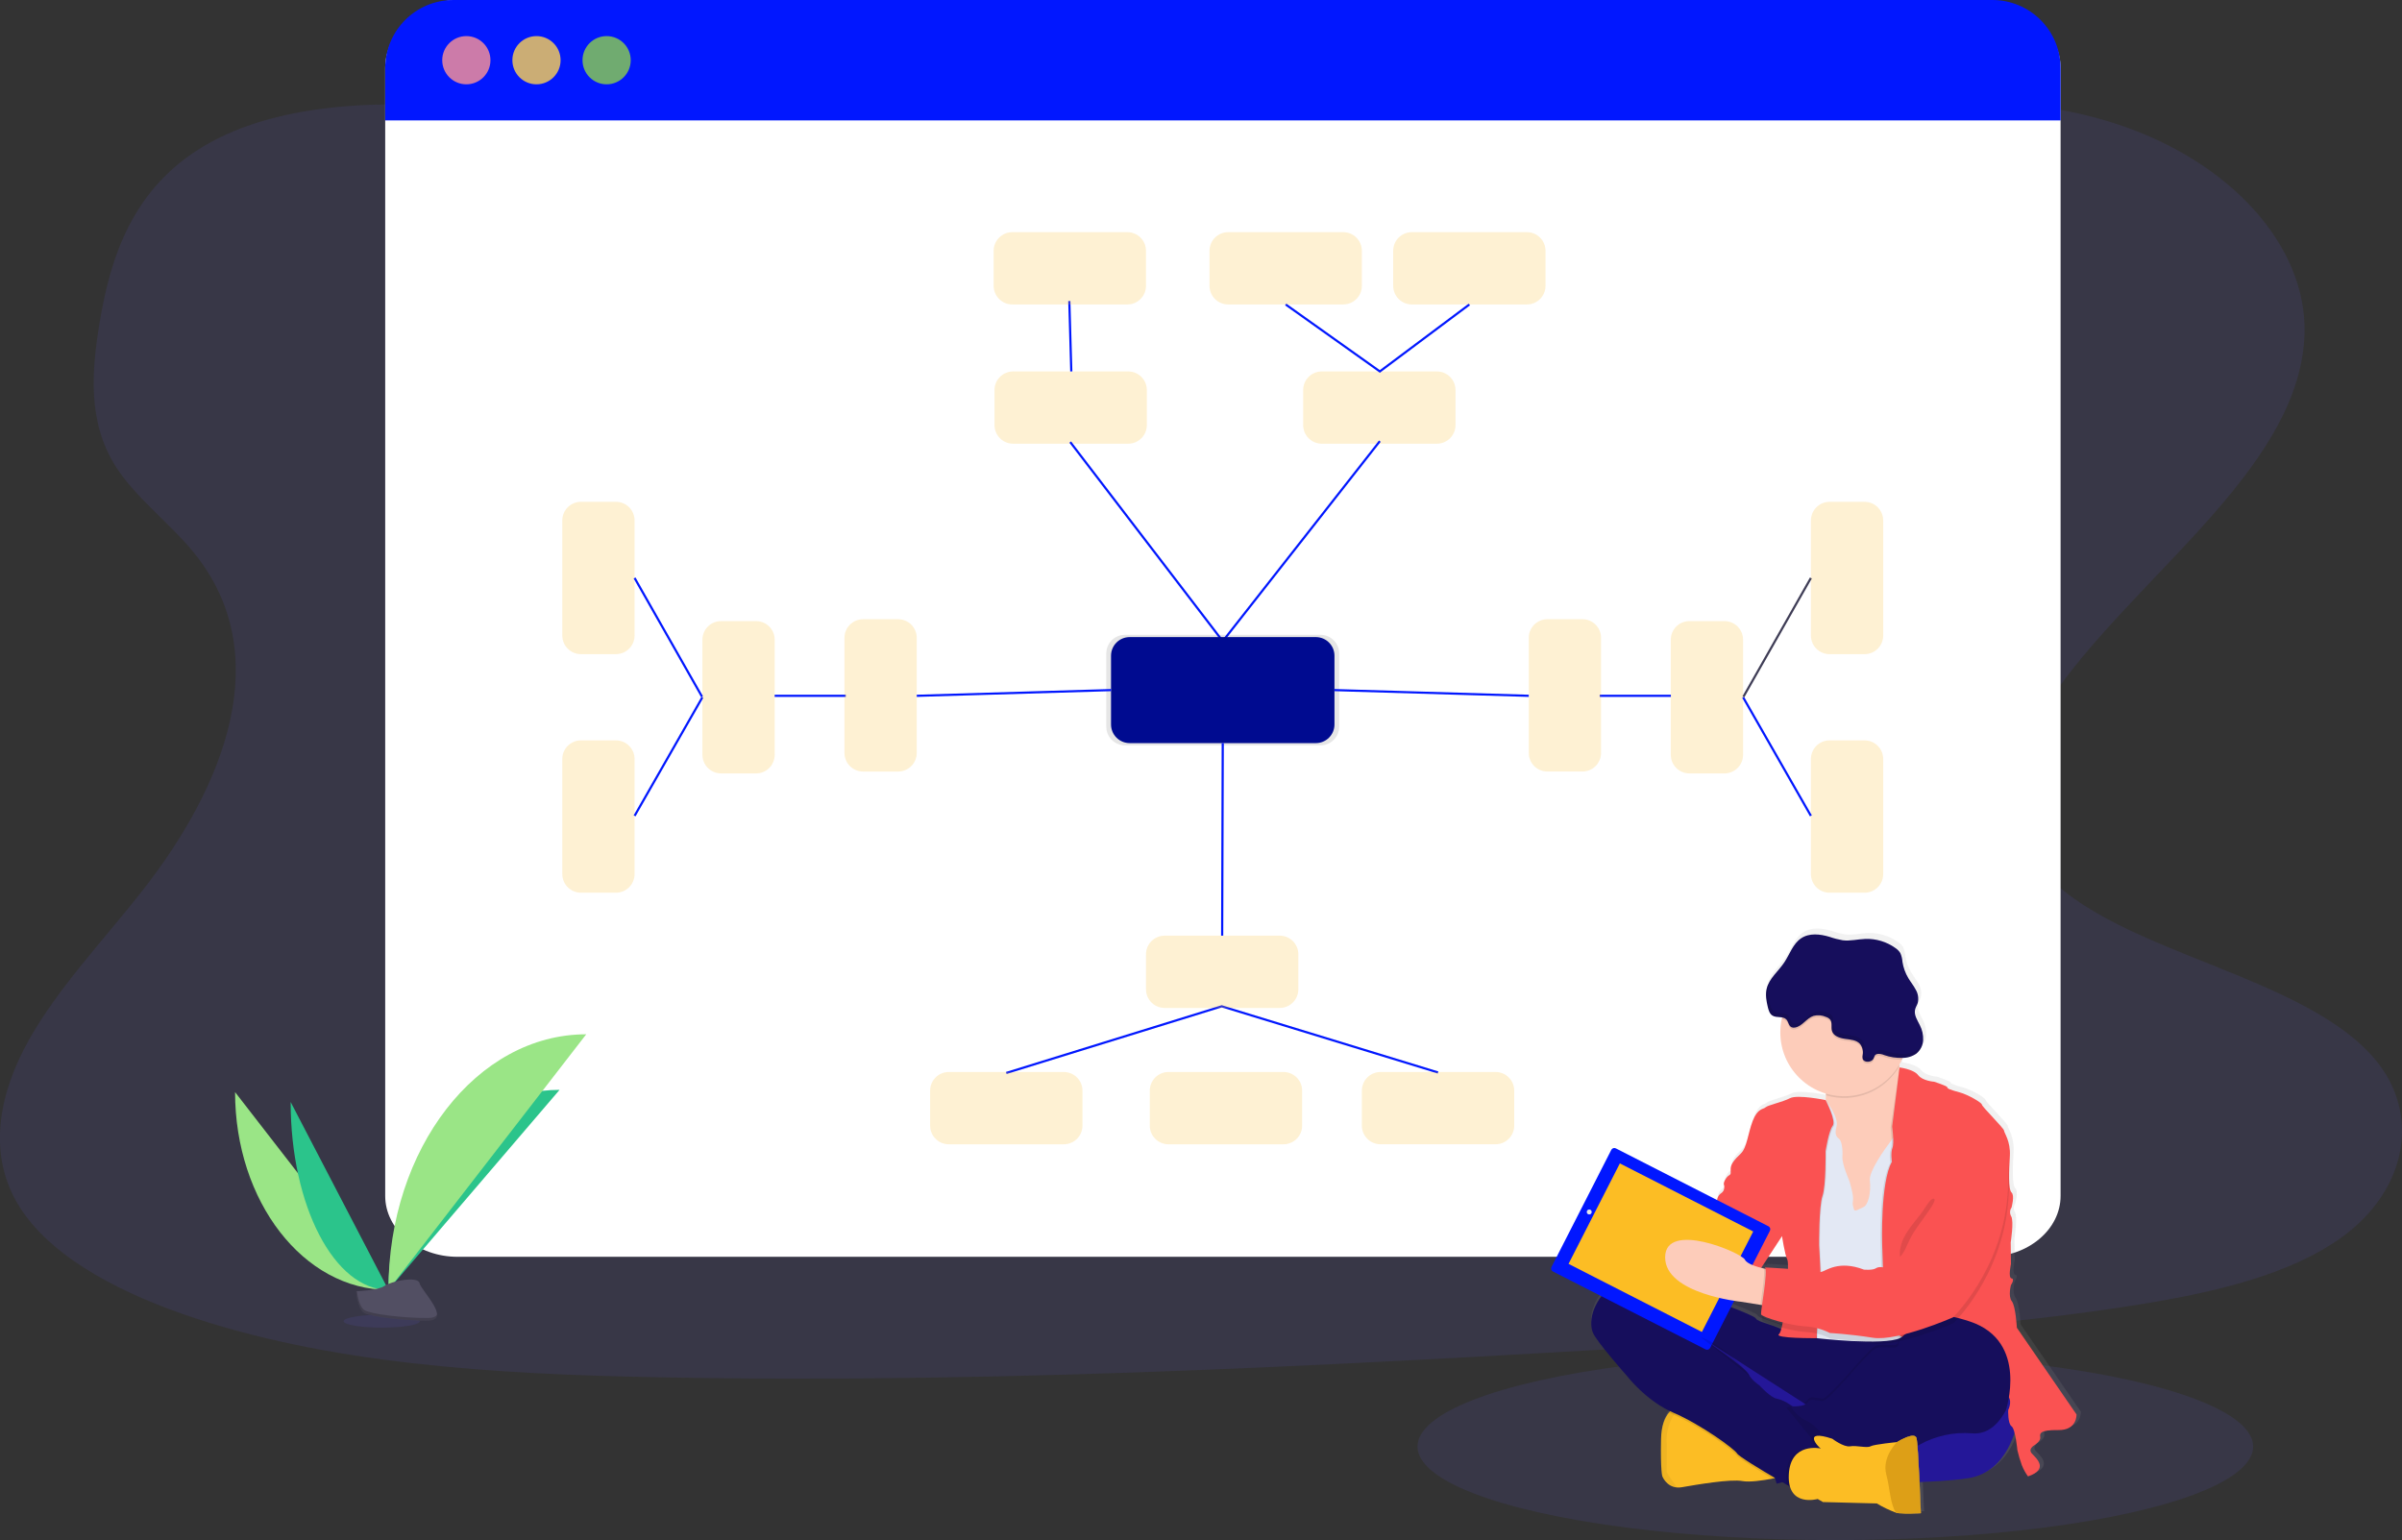 <?xml version="1.0" encoding="utf-8"?>
<!-- Generator: Adobe Illustrator 16.0.0, SVG Export Plug-In . SVG Version: 6.00 Build 0)  -->
<!DOCTYPE svg PUBLIC "-//W3C//DTD SVG 1.1//EN" "http://www.w3.org/Graphics/SVG/1.1/DTD/svg11.dtd">
<svg version="1.1" id="a6dc9487-50e2-4fb9-af91-bf1b7118d463"
	 xmlns="http://www.w3.org/2000/svg" xmlns:xlink="http://www.w3.org/1999/xlink" x="0px" y="0px" width="1103.79px"
	 height="707.8px" viewBox="0 0 1103.79 707.8" enable-background="new 0 0 1103.79 707.8" xml:space="preserve">
<rect x="0" y="0" width="1103.79" height="707.8" fill="#333333" stroke="none"/>
<title>mind map</title>
<ellipse opacity="0.1" fill="#6C63FF" enable-background="new    " cx="843.389" cy="664.8" rx="192" ry="43"/>
<g opacity="0.1">
	<path fill="#6C63FF" d="M625.02,26.79c0,156.1,97.93,282.41,219,282.41"/>
</g>
<path opacity="0.1" fill="#6C63FF" enable-background="new    " d="M627.42,130.03c-70.75,0.54-138.73-15.45-203.73-33.271
	c-65-17.82-129.47-37.86-198.791-46.04c-44.62-5.27-95.4-4.44-130.47,16c-33.75,19.66-43.74,51.89-48.67,81.63
	c-3.71,22.38-5.52,45.86,7.54,66.22c9.02,14.13,24.6,25.729,35.6,39.189c38.26,46.83,14.53,107.1-23.41,155.509
	c-17.79,22.711-38.6,44.5-52.1,68.48s-19.18,51.1-5.79,74.6c13.28,23.281,43.54,40,76.09,51.451
	c66.13,23.1,143.21,27.699,218.26,29.16c166.14,3.25,332.71-6.631,498.83-16.5c61.471-3.66,123.221-7.34,183.48-17.15
	c33.459-5.449,67.92-13.439,91.74-30.609c30.25-21.801,36.68-57.111,15-82.33c-36.371-42.291-133-49.68-159-95.531
	c-14.311-25.239-1.57-54.369,17-78.919c39.939-52.64,108.35-100,110-158.62c1.1-40.25-34-79.28-86.68-96.43
	c-55.25-18-130.791-12.79-169.852,21.61C762.241,113.9,689.901,129.56,627.42,130.03z"/>
<path fill="#FFFFFF" d="M946.901,31.19v518.409c0,15.42-14.881,28-33.24,28H210.24c-18.36,0-33.23-12.539-33.23-28V31.19
	C177.01,15.74,191.88,0,210.24,0l703.331,1.71C931.901,1.71,946.901,15.74,946.901,31.19z"/>
<path fill="#0117FF" d="M946.901,31.35v24H177.01v-24c0-17.31,14.03-31.345,31.34-31.35H915.5c17.318-0.022,31.377,14,31.4,31.32
	C946.901,31.33,946.901,31.34,946.901,31.35z"/>
<circle opacity="0.8" fill="#FF9494" enable-background="new    " cx="214.3" cy="27.67" r="11.08"/>
<circle opacity="0.8" fill="#FED253" enable-background="new    " cx="246.53" cy="27.67" r="11.08"/>
<circle opacity="0.8" fill="#8CCF4D" enable-background="new    " cx="278.76" cy="27.67" r="11.08"/>
<path opacity="0.2" fill="#FCBD24" enable-background="new    " d="M465.57,170.7h52.87c4.732,0,8.569,3.837,8.569,8.57v16.08
	c0,4.733-3.837,8.57-8.569,8.57h-52.87c-4.733,0-8.57-3.837-8.57-8.57v-16.08C457,174.537,460.837,170.7,465.57,170.7z"/>
<path opacity="0.2" fill="#FCBD24" enable-background="new    " d="M607.411,170.7h52.869c4.732,0,8.57,3.837,8.57,8.57v16.08
	c0,4.733-3.838,8.57-8.57,8.57h-52.869c-4.734,0-8.57-3.837-8.57-8.57v-16.08C598.84,174.537,602.676,170.7,607.411,170.7z"/>
<polyline fill="none" stroke="#0117FF" stroke-miterlimit="10" points="491.81,203.17 561.889,294.68 634.081,202.74 "/>
<path opacity="0.1" enable-background="new    " d="M516.94,291.75h89.89c4.732,0,8.57,3.837,8.57,8.57v33.65
	c0,4.733-3.838,8.57-8.57,8.57h-89.89c-4.733,0-8.57-3.837-8.57-8.57v-33.65C508.37,295.587,512.207,291.75,516.94,291.75z"/>
<path fill="#000B90" d="M519.12,292.79h85.541c4.732,0,8.57,3.837,8.57,8.57v31.59c0,4.733-3.838,8.57-8.57,8.57H519.12
	c-4.733,0-8.57-3.837-8.57-8.57v-31.59C510.55,296.627,514.387,292.79,519.12,292.79z"/>
<line fill="none" stroke="#0117FF" stroke-miterlimit="10" x1="492.29" y1="170.7" x2="491.38" y2="138.35"/>
<polyline fill="none" stroke="#0117FF" stroke-miterlimit="10" points="675.219,139.93 634.081,170.7 590.809,139.93 "/>
<path opacity="0.2" fill="#FCBD24" enable-background="new    " d="M465.18,106.7h52.87c4.733,0,8.57,3.837,8.57,8.57v16.08
	c0,4.733-3.837,8.57-8.57,8.57h-52.87c-4.732,0-8.569-3.837-8.569-8.57v-16.08C456.61,110.537,460.447,106.7,465.18,106.7z"/>
<path opacity="0.2" fill="#FCBD24" enable-background="new    " d="M648.78,106.7h52.871c4.732,0,8.568,3.837,8.568,8.57v16.08
	c0,4.733-3.836,8.57-8.568,8.57H648.78c-4.732,0-8.57-3.837-8.57-8.57v-16.08C640.209,110.537,644.047,106.7,648.78,106.7z"/>
<path opacity="0.2" fill="#FCBD24" enable-background="new    " d="M564.379,106.7h52.871c4.732,0,8.57,3.837,8.57,8.57v16.08
	c0,4.733-3.838,8.57-8.57,8.57h-52.871c-4.732,0-8.57-3.837-8.57-8.57v-16.08C555.809,110.537,559.647,106.7,564.379,106.7z"/>
<line fill="none" stroke="#0117FF" stroke-miterlimit="10" x1="561.889" y1="341.51" x2="561.62" y2="430.009"/>
<path fill="none" stroke="#3F3D56" stroke-miterlimit="10" d="M561.43,462.49L561.43,462.49z"/>
<polyline fill="none" stroke="#0117FF" stroke-miterlimit="10" points="462.42,493.111 561.42,462.48 660.821,492.89 "/>
<path opacity="0.2" fill="#FCBD24" enable-background="new    " d="M535.19,430.009h52.869c4.734,0,8.57,3.838,8.57,8.57v16.08
	c0,4.734-3.836,8.57-8.57,8.57H535.19c-4.733,0-8.57-3.836-8.57-8.57v-16.08C526.62,433.847,530.457,430.009,535.19,430.009z"/>
<path opacity="0.2" fill="#FCBD24" enable-background="new    " d="M865.389,239.2v52.87c0,4.733-3.836,8.57-8.568,8.57h-16.08
	c-4.734,0-8.57-3.837-8.57-8.57V239.2c0-4.733,3.836-8.57,8.57-8.57h16.08C861.553,230.63,865.389,234.467,865.389,239.2z"/>
<path opacity="0.2" fill="#FCBD24" enable-background="new    " d="M832.17,401.701V348.83c0-4.733,3.836-8.57,8.57-8.57h16.08
	c4.732,0,8.568,3.837,8.568,8.57v52.871c0,4.732-3.836,8.568-8.568,8.568h-16.08C836.006,410.269,832.17,406.433,832.17,401.701z"/>
<path opacity="0.2" fill="#FCBD24" enable-background="new    " d="M634.389,492.66h52.871c4.732,0,8.57,3.838,8.57,8.57v16.08
	c0,4.732-3.838,8.57-8.57,8.57h-52.871c-4.732,0-8.568-3.838-8.568-8.57v-16.08C625.821,496.498,629.657,492.66,634.389,492.66z"/>
<path opacity="0.2" fill="#FCBD24" enable-background="new    " d="M488.86,525.89h-52.87c-4.733,0-8.57-3.838-8.57-8.57v-16.08
	c0-4.732,3.837-8.57,8.57-8.57h52.87c4.732,0,8.569,3.838,8.569,8.57v16.08C497.43,522.052,493.593,525.89,488.86,525.89z"/>
<path opacity="0.2" fill="#FCBD24" enable-background="new    " d="M589.799,525.89h-52.87c-4.732,0-8.569-3.838-8.569-8.57v-16.08
	c0-4.732,3.837-8.57,8.569-8.57h52.87c4.734,0,8.57,3.838,8.57,8.57v16.08C598.37,522.052,594.534,525.89,589.799,525.89z"/>
<line fill="none" stroke="#0117FF" stroke-miterlimit="10" x1="801" y1="320.45" x2="832.161" y2="374.94"/>
<line fill="none" stroke="#0117FF" stroke-miterlimit="10" x1="735.11" y1="319.78" x2="767.821" y2="319.78"/>
<line fill="none" stroke="#0117FF" stroke-miterlimit="10" x1="613.231" y1="317.15" x2="702.51" y2="319.78"/>
<line fill="none" stroke="#3F3D56" stroke-miterlimit="10" x1="832.161" y1="265.63" x2="801.151" y2="320.21"/>
<path opacity="0.2" fill="#FCBD24" enable-background="new    " d="M735.731,293.14v52.87c0,4.733-3.838,8.57-8.57,8.57h-16.08
	c-4.734,0-8.57-3.836-8.57-8.57v-52.87c0-4.733,3.836-8.57,8.57-8.57h16.08C731.893,284.57,735.731,288.407,735.731,293.14z"/>
<path opacity="0.2" fill="#FCBD24" enable-background="new    " d="M801,294.01v52.87c0,4.733-3.838,8.571-8.57,8.571h-16.08
	c-4.732,0-8.57-3.837-8.57-8.571v-52.87c0-4.733,3.838-8.57,8.57-8.57h16.08C797.163,285.44,801,289.277,801,294.01z"/>
<path opacity="0.2" fill="#FCBD24" enable-background="new    " d="M291.61,239.19v52.87c0,4.733-3.837,8.57-8.57,8.57h-16.08
	c-4.733,0-8.57-3.837-8.57-8.57v-52.87c0-4.733,3.837-8.57,8.57-8.57h16.08C287.773,230.62,291.61,234.457,291.61,239.19z"/>
<path opacity="0.2" fill="#FCBD24" enable-background="new    " d="M258.39,401.701V348.83c0-4.733,3.837-8.57,8.57-8.57h16.08
	c4.733,0,8.57,3.837,8.57,8.57v52.871c0,4.732-3.837,8.568-8.57,8.568h-16.08C262.227,410.269,258.39,406.433,258.39,401.701z"/>
<line fill="none" stroke="#0117FF" stroke-miterlimit="10" x1="322.78" y1="320.45" x2="291.61" y2="374.94"/>
<line fill="none" stroke="#0117FF" stroke-miterlimit="10" x1="388.66" y1="319.78" x2="355.96" y2="319.78"/>
<line fill="none" stroke="#0117FF" stroke-miterlimit="10" x1="510.55" y1="317.15" x2="421.27" y2="319.78"/>
<line fill="none" stroke="#0117FF" stroke-miterlimit="10" x1="291.61" y1="265.63" x2="322.62" y2="320.21"/>
<path opacity="0.2" fill="#FCBD24" enable-background="new    " d="M421.27,293.15v52.87c0,4.733-3.836,8.569-8.569,8.569h-16.08
	c-4.733,0-8.57-3.836-8.57-8.569v-52.87c0-4.733,3.837-8.57,8.57-8.57h16.08C417.434,284.58,421.27,288.417,421.27,293.15z"/>
<path opacity="0.2" fill="#FCBD24" enable-background="new    " d="M356,294.01v52.87c0,4.733-3.837,8.571-8.57,8.571h-16.08
	c-4.732,0-8.569-3.837-8.569-8.571v-52.87c0-4.733,3.837-8.57,8.569-8.57h16.08C352.163,285.44,356,289.277,356,294.01z"/>
<path fill="#9AE586" d="M108.02,501.9c0,50.24,31.52,90.9,70.47,90.9"/>
<path fill="#2BC48B" d="M178.49,592.791c0-50.811,35.18-91.92,78.65-91.92"/>
<path fill="#2BC48B" d="M133.56,506.451c0,47.719,20.1,86.34,44.93,86.34"/>
<path fill="#9AE586" d="M178.49,592.791c0-64.92,40.66-117.451,90.9-117.451"/>
<ellipse opacity="0.1" fill="#6C63FF" enable-background="new    " cx="175.43" cy="607.19" rx="17.52" ry="2.96"/>
<path fill="#524F63" d="M163.67,593.429c0,0,10-0.309,13-2.449s15.37-4.711,16.12-1.27c0.75,3.439,15,17.109,3.73,17.199
	s-26.22-1.76-29.22-3.59S163.67,593.429,163.67,593.429z"/>
<path opacity="0.2" enable-background="new    " d="M196.73,605.71c-11.28,0.09-26.21-1.75-29.22-3.59
	c-2.29-1.391-3.2-6.391-3.51-8.701h-0.33c0,0,0.63,8.061,3.64,9.891c3.01,1.83,17.94,3.68,29.22,3.59c3.26,0,4.38-1.189,4.32-2.9
	C200.4,605.05,199.16,605.691,196.73,605.71z"/>
<linearGradient id="SVGID_1_" gradientUnits="userSpaceOnUse" x1="891.79" y1="-81.97" x2="891.79" y2="185.965" gradientTransform="matrix(1 0 0 -1 -48.1 612.7)">
	<stop  offset="0" style="stop-color:#808080;stop-opacity:0.25"/>
	<stop  offset="0.54" style="stop-color:#808080;stop-opacity:0.12"/>
	<stop  offset="1" style="stop-color:#808080;stop-opacity:0.1"/>
</linearGradient>
<path fill="url(#SVGID_1_)" d="M956.219,648.791l-27.67-40.121c0,0-0.52-9.93-2.33-12.26c-1.809-2.33-0.389-7.48-0.389-7.48
	s1.939-2.84,0.26-3.09s-0.26-6.58-0.26-6.58l-0.131-10.068c0,0,1.551-9.672,0.26-12c-0.77-1.285-0.719-2.898,0.131-4.131
	c0,0,1.549-5.551,0-7c-1.551-1.449-1.17-10.061-0.781-16.891c0.391-6.83-2.709-10.709-2.709-11.74c0-1.029-10.221-11.1-10.221-12
	c0-0.898-6.459-4.639-10.34-5.68c-3.879-1.039-5.82-1.799-5.689-2.32c0.131-0.52-6.08-2.58-6.08-2.58s-5.43-0.379-7.5-3.09
	c-2.07-2.709-8.4-3.5-8.57-3.52c0-0.18-0.09-0.359-0.119-0.539l-0.121-0.58c0.49-0.82,0.941-1.66,1.35-2.531l0.361-0.789
	c2.275,0.008,4.498-0.691,6.359-2c1.846-1.547,2.967-3.787,3.1-6.189c0.107-2.383-0.412-4.754-1.51-6.871
	c-1.141-2.33-2.799-4.73-2.23-7.25c0.25-1.09,0.9-2,1.24-3.109c0.5-2.08,0.166-4.273-0.93-6.111c-1-1.869-2.34-3.52-3.43-5.34
	c-1.393-2.311-2.32-4.873-2.73-7.539c-0.084-1.42-0.424-2.811-1-4.109c-0.584-0.918-1.357-1.697-2.27-2.291
	c-4.045-2.891-8.93-4.371-13.9-4.209c-3.52,0.119-7,1.068-10.52,0.639c-2.09-0.367-4.148-0.906-6.15-1.609
	c-4.33-1.279-9.34-1.811-13.109,0.67s-5.281,7.359-7.84,11.18c-2.271,3.381-5.58,6.211-7.301,9.791c0-0.07,0-0.141,0.051-0.211
	c-0.432,0.83-0.768,1.705-1,2.609c-0.66,2.811-0.111,5.75,0.57,8.551c0.359,1.449,0.84,3,2.09,3.82s3,0.629,4.52,0.891
	c-0.061,0.25-0.121,0.488-0.17,0.738c-3.217,15.076,5.715,30.088,20.5,34.451c0,0.26,0,0.529,0,0.779c0,0.77-0.061,1.51-0.141,2.221
	l0,0c0,0-13-2.67-16.49-0.871c-3.49,1.801-10.35,3.23-11.379,4.26c-1.031,1.031-3.621,0.262-5.951,6.32
	c-2.33,6.061-2.58,12.26-5.559,15.09c-2.98,2.83-4.521,4.781-4.65,6.842c-0.131,2.059,0.379,2.578-0.781,3.229
	s-2.84,3.35-2.33,4.381c0,0,0.65,2.58-1.42,3.869c-1.244,0.879-1.934,2.352-1.809,3.871c0,0-0.781,2.84-2.59,3.479
	c-1.811,0.641-3,4.91-3,4.91l-5.861,6.74L766.42,552.56c-1.814-2-4.904-2.158-6.91-0.35l-5.609,5.199
	c-2.203,0.533-4.193,1.717-5.711,3.4c-1.254,1.275-2.27,2.766-3,4.4l-3.119,2.82c-0.988,0.875-1.57,2.119-1.611,3.439
	c-0.828,1.773-0.508,3.873,0.811,5.32l7.439,8.24v0.068c-2.643,0.221-5.154,1.242-7.199,2.932c-11.121,9.799-11.25,18.83-9.57,23
	s15.77,20,15.77,20s8.191,10.648,20,16.309l0,0l-0.08,0.09c-0.24,0.25-0.469,0.521-0.699,0.811l-0.189,0.25l-0.182,0.25
	l-0.209,0.311l-0.16,0.25l-0.23,0.369c-0.041,0.088-0.086,0.17-0.139,0.25c-0.09,0.16-0.182,0.33-0.262,0.5l-0.09,0.17
	c-0.109,0.221-0.209,0.461-0.318,0.701c-0.111,0.24-0.07,0.18-0.102,0.26c-0.029,0.08-0.139,0.34-0.199,0.52l-0.119,0.33
	c-0.061,0.16-0.111,0.33-0.172,0.5c-0.059,0.17-0.068,0.24-0.109,0.371l-0.15,0.559l-0.09,0.35c-0.08,0.301-0.139,0.611-0.209,0.932
	l-0.061,0.369c0,0.211-0.08,0.43-0.109,0.66c-0.031,0.23-0.051,0.311-0.07,0.471c-0.02,0.158,0,0.42-0.08,0.639
	c-0.08,0.221,0,0.33-0.051,0.49c-0.049,0.16,0,0.49,0,0.74s0,0.289,0,0.449c0,0.4,0,0.82-0.049,1.25
	c-0.26,15.092,0.619,17.281,0.619,17.281s1.83,4.811,6.871,5.15c0.738,0.051,1.48,0.01,2.209-0.121
	c6.721-1.16,22.5-3.869,28.061-2.83c3.34,0.621,9.529-0.299,13.93-1.129l1.17-0.23l0.801,2.57l2.559-0.701l2.17,1.25l1.371,0.791
	c2.549,8.65,12.91,5.699,12.91,5.699l2.459,1.42l25,0.641c2.803,1.699,5.764,3.123,8.84,4.25c0.41,0.119,0.828,0.211,1.25,0.27
	c2.313,0.184,4.633,0.227,6.951,0.131c1.92,0,3.4-0.131,3.4-0.131s-0.262-6.77-0.621-14.359c9.529-0.4,18-1,23.109-1.891
	c13.262-2.34,18.811-14.5,20.861-20.98c0.611,2.635,1.045,5.309,1.299,8c0.545,2.375,1.236,4.713,2.07,7
	c0.732,1.832,1.689,3.566,2.85,5.16c9.83-3.35,3.881-8.379,1.811-10.57c-2.07-2.189,1.42-4,1.42-4s2.721-1.809,2.461-3.488
	c-0.26-1.682-0.391-3.48,8.398-3.352C956.6,656.14,956.219,648.791,956.219,648.791z M819.68,566.419
	c0.109,0.74,1.34,8.68,2.449,10.771c0.309,1.393,0.406,2.826,0.291,4.25c-5.211-0.41-10.641-0.641-10.641-0.641
	c0.158,0.189,0.256,0.424,0.281,0.67l-0.82-0.189c-0.381-0.09-0.781-0.182-1.191-0.291l9.602-14.59L819.68,566.419z M800.68,596.669
	l9,1.43l0.76,0.121c-0.258,1.406-0.414,2.83-0.471,4.26c0,0.131,0.201,0.289,0.49,0.48c-0.121,0.703-0.178,1.416-0.17,2.129
	c0.141,0.721,4.361,2.26,9.201,3.541c-0.07,0.26-0.141,0.5-0.201,0.74l0,0c-4.27-2.25-11-3.301-11.779-5
	c-0.779-1.701-23.609-9.631-23.609-9.631s-0.842-0.449-2.281-1.141l6,1.141l1.66-0.17c3.744,0.943,7.545,1.645,11.381,2.1H800.68z"
	/>
<path fill="#241798" d="M926.79,654.4c0,0-3.59,21.65-21.789,24.859c-18.201,3.211-78.939,2.561-78.939,2.561s-34.73-5-47.291-34.34
	s-20.631-41-9.869-41.529c10.76-0.531,68.818,19.609,72.148,19.869S929.991,581.22,926.79,654.4z"/>
<path fill="#FCBD24" d="M763.901,678.49c0,0,1.809,4.77,6.799,5.121c0.732,0.051,1.469,0.01,2.189-0.121
	c6.67-1.16,22.301-3.85,27.811-2.82c3.32,0.611,9.451-0.299,13.82-1.119c2.9-0.551,5-1.061,5-1.061s-5.119-17-5.77-17.561
	c-0.65-0.559-23.061-14-23.061-14l-17.789-1.238l0,0c-2.381,0.365-4.529,1.633-6,3.539c-1.871,2.27-3.48,6-3.592,12.1
	C763,676.31,763.901,678.49,763.901,678.49z"/>
<path opacity="0.05" enable-background="new    " d="M763.901,678.49c0,0,1.809,4.77,6.799,5.121c-1.738-2.24-3.348-4.576-4.82-7
	l0.09-12.432c-0.727-6.912,1.871-13.76,7-18.449h-0.068c0,0-9.352,0.641-9.611,15.641S763.901,678.49,763.901,678.49z"/>
<path opacity="0.1" enable-background="new    " d="M840.901,651.32l16.529-12.939l26-25.631c0,0-2.811-0.139-7.051-0.32
	c-1,0.67-4,2.781-4.119,5.352c-0.121,3.139-7,0.219-10.621,2c-3.619,1.779-21.1,24.279-24.18,24.119s-5.51-1.561-6.789,0.619
	l-0.09,0.141L840.901,651.32z"/>
<path opacity="0.1" enable-background="new    " d="M766.901,649.22c0.59,0.279,1.189,0.561,1.789,0.82
	c12.561,5.379,28.07,16.66,29.221,18.709c0.709,1.25,9.699,6.711,16.639,10.801c2.9-0.551,5-1.061,5-1.061s-5.119-17-5.77-17.561
	c-0.65-0.559-23.061-14-23.061-14l-17.818-1.238l0,0C770.522,646.054,768.374,647.318,766.901,649.22z"/>
<path fill="#160E5C" d="M731.991,612.49c1.67,4.1,15.639,19.859,15.639,19.859s8.84,11.541,21.4,16.92
	c12.561,5.381,28.061,16.66,29.221,18.711c0.74,1.32,10.75,7.35,17.799,11.49l1.58,0.92l3.5,2l1.852,1.07
	c0,0,4.289-3.451,8.568-6.92c4.281-3.471,8.41-6.861,8.48-7c0.121-0.381,1.791-4.74,1.4-5c-0.199-0.131-1.08-1.91-2.689-4
	c-1.723-2.287-3.961-4.139-6.531-5.4c-5.9-2.689-8.459-8.82-8.459-8.82s-0.561-0.4-1.41-0.939c-1.748-1.209-3.703-2.08-5.77-2.57
	c-2.82-0.35-8.07-6.119-8.07-6.119s-3.59-2.311-5-5.25c-1.41-2.941-21.221-16.461-23.061-17.73l48.18,30.949l11.531,7.41
	l16.539-12.939l26-25.631c0,0-3.5-0.17-8.58-0.389c-12.65-0.551-35.1-1.41-37.939-0.771c-2.293,0.537-4.658,0.693-7,0.461
	c0,0-6.4,0.289-10.631-1.939c-4.23-2.23-10.9-3.281-11.67-4.932c-0.77-1.648-23.449-9.609-23.449-9.609s-30.881-16.4-41.91-6.66
	S730.331,608.39,731.991,612.49z"/>
<path fill="#FDCCBA" d="M831.571,518.429l4,13.191l5.129,29.74l18.83,1.279l5.461-9l5.439-9c0,0,3.391-12,5.83-23.641
	c2.15-10.279,3.561-20.26,1.221-21.34c-2.08-1-3.451-4.43-4.342-8.15c-0.109-0.459-0.219-0.93-0.309-1.389
	c-0.625-3.156-1.043-6.35-1.25-9.561c0,0-39.471-2.051-34,14.23c0.986,2.777,1.49,5.703,1.49,8.65
	c-0.01,0.734-0.057,1.469-0.141,2.199C838.362,510.742,835.696,515.376,831.571,518.429z"/>
<path fill="#E3E8F4" d="M823.36,516.25l1.42,22.42l3.201,19.1l3.59,8.842l3.199,48.379c0,0,30.9,3.57,38.42-0.061
	c0.539-0.23,1.01-0.6,1.359-1.068c9.07-13.701,6.102-53.4,6.102-53.4l3.459-25.631l-2.311-13.299l-5.568-0.602l-4.291-0.449
	c0,0-1,1.189-2.369,3c-3.801,5-10.791,14.881-10.32,19c0.639,5.641-0.77,11.4-3,12.301c-2.23,0.898-4,2.439-4.35,0.898
	c-0.352-1.539-0.771-1.92-0.391-4.1c0.379-2.18-1.67-8.85-1.67-8.85s-3.461-7.811-3.201-11.15c0.262-3.34-0.379-7.17-1.408-8.07
	c-1.031-0.898-2.432-1.789-1.281-5.889c1.15-4.102-5.049-12.051-5.049-12.051L823.36,516.25z"/>
<path opacity="0.1" enable-background="new    " d="M864.18,572.259l1.289,38.32l7.4,4.1c0.537-0.23,1.006-0.596,1.361-1.059
	c9.068-13.711,6.1-53.41,6.1-53.41l3.459-25.631l-2.309-13.299l-5.57-0.602c2.15-10.279,3.559-20.26,1.219-21.34
	c-2.08-1-3.449-4.43-4.34-8.148l0,0l-4,27.109c0,0,0.33,2.449,0.451,5c0.162,1.596,0.053,3.209-0.32,4.77
	c-0.9,2.311-0.26,6.41-0.26,6.41c-2.311,4.07-3.471,11.609-4,18.891C863.901,563.031,864.18,572.259,864.18,572.259z"/>
<path fill="#FA5252" d="M872.901,490.58c0,0,6.459,0.801,8.51,3.5c2.049,2.701,7.43,3.07,7.43,3.07s6.15,2,6,2.561
	c-0.15,0.559,1.789,1.289,5.629,2.309c3.842,1.021,10.262,4.74,10.262,5.641s10.17,10.891,10.17,11.92
	c0,1.031,3.08,4.871,2.689,11.66c-0.391,6.791-0.77,15.381,0.77,16.791c1.541,1.408,0,6.92,0,6.92
	c-0.846,1.221-0.896,2.826-0.129,4.1c1.279,2.311-0.25,11.92-0.25,11.92l0.119,10c0,0-1.41,6.279,0.26,6.539s-0.26,3.08-0.26,3.08
	s-1.41,5.121,0.391,7.43c1.799,2.311,2.309,12.17,2.309,12.17l27.42,39.861c0,0,0.391,7.299-8.33,7.18
	c-8.719-0.121-8.59,1.66-8.33,3.33c0.262,1.67-2.43,3.459-2.43,3.459s-3.459,1.791-1.41,4c2.051,2.211,7.941,7.182-1.799,10.512
	c-1.148-1.588-2.096-3.311-2.82-5.131c-0.826-2.262-1.512-4.572-2.051-6.92c0,0-0.898-9.74-2.689-11
	c-1.789-1.26-1.539-7.43-1.539-7.43s2.568-5-1-7.051c-3.57-2.049-55.621-30.889-55.621-30.889l-1.299-38.371
	c0,0-0.9-28.32,4.479-37.811c0,0-0.639-4.1,0.26-6.408c0.9-2.311-0.129-9.74-0.129-9.74L872.901,490.58z"/>
<path opacity="0.1" enable-background="new    " d="M839.331,505.96c0,0-12.891-2.66-16.35-0.861
	c-3.461,1.801-10.25,3.201-11.281,4.23c-1.029,1.031-3.58,0.25-5.891,6.281c-2.309,6.029-2.559,12.17-5.51,15
	c-2.949,2.83-4.49,4.738-4.619,6.789c-0.131,2.051,0.391,2.561-0.76,3.211c-1.15,0.648-2.82,3.33-2.311,4.35
	s26.65,23.58,26.65,23.58s1.289,8.59,2.439,10.77s-1.279,32.16-3.84,34.221c-2.561,2.059,17.301,1.859,17.301,1.859
	s0.889-19.68,1.66-20.699c0.77-1.021-0.512-22-0.512-22s-0.129-17.941,1.541-22.682s1.48-20.5,1.48-20.5s1.469-9.459,3.26-11.67
	C844.379,515.63,839.331,505.96,839.331,505.96z"/>
<path fill="#FA5252" d="M838.901,505.57c0,0-12.881-2.65-16.342-0.859c-3.459,1.789-10.219,3.189-11.238,4.189
	c-1.021,1-3.59,0.26-5.9,6.279c-2.311,6.021-2.561,12.182-5.51,15c-2.951,2.82-4.48,4.74-4.611,6.791
	c-0.129,2.049,0.381,2.561-0.77,3.199c-1.15,0.641-2.82,3.33-2.311,4.361c0.512,1.029,26.682,23.619,26.682,23.619
	s1.279,8.58,2.439,10.76s-1.291,32.17-3.85,34.221c-2.561,2.049,17.299,1.859,17.299,1.859s0.9-19.67,1.67-20.699
	c0.771-1.031-0.52-22-0.52-22s-0.119-17.941,1.541-22.68c1.658-4.74,1.42-20.551,1.42-20.551s1.469-9.461,3.26-11.66
	C843.95,515.201,838.901,505.57,838.901,505.57z"/>
<path opacity="0.1" enable-background="new    " d="M837.59,494.72c0.986,2.777,1.49,5.703,1.49,8.65
	c12.967,3.859,26.891-1.643,33.719-13.32c-0.623-3.156-1.041-6.35-1.25-9.561C871.549,480.49,832.081,478.441,837.59,494.72z"/>
<path fill="#FDCCBA" d="M818.11,474.47c0.002,16.209,13.145,29.348,29.354,29.346c16.211-0.002,29.35-13.145,29.348-29.354
	c-0.004-16.211-13.146-29.35-29.355-29.346c-13.857,0.002-25.826,9.697-28.705,23.254C818.325,470.375,818.11,472.419,818.11,474.47
	z"/>
<path fill="#FA5252" d="M799.27,542.39l-7,2.18c0,0,0.65,2.561-1.41,3.84c-1.234,0.877-1.914,2.342-1.789,3.85
	c0,0-0.771,2.82-2.561,3.461c-1.791,0.641-2.949,4.869-2.949,4.869l-5.9,6.791c0,0-2.17,1.789-1.791,2.689
	c0.381,0.9-2.309,1.15-2.309,1.15l1.34,22.82l12.18,2.299l7.559-0.77l6.15-2.301l5.381-3.209l2.439-6.279l10.76-16.4L799.27,542.39z
	"/>
<path fill="#EE8E9E" d="M775.309,573.019c0,0-15.639-22.559-27.299-10.379s4.74,31.91,8.59,31.27c3.85-0.639,22.17-1.67,22.17-1.67
	L775.309,573.019z"/>
<path fill="#0117FF" d="M742.518,527.765l70.143,35.801c0.756,0.387,1.057,1.314,0.67,2.072l-27.484,53.85
	c-0.387,0.758-1.314,1.059-2.072,0.672l-70.143-35.801c-0.758-0.387-1.059-1.314-0.672-2.072l27.486-53.85
	C740.833,527.679,741.76,527.378,742.518,527.765z"/>
<rect x="728.858" y="547.96" transform="matrix(-0.891 -0.455 0.455 -0.891 1182.162 1432.007)" fill="#FCBD24" width="68.781" height="51.83"/>
<circle fill="#E6E8EC" cx="730.299" cy="557" r="1.13"/>
<circle fill="#E6E8EC" cx="796.61" cy="590.97" r="1.859"/>
<path fill="#FDCCBA" d="M765.18,577.759c-0.119,16.92,34.859,20.5,34.859,20.5l8.941,1.42l4,0.641l1.67-16.539
	c0,0-1.83-0.271-4.121-0.801c-3.391-0.789-7.779-2.16-8.699-4.07C800.299,575.71,765.309,560.839,765.18,577.759z"/>
<path opacity="0.1" enable-background="new    " d="M818.75,468.371c0.813,0.064,1.576,0.42,2.15,1c1,1.049,1,2.91,2.33,3.549
	c0.479,0.215,1.014,0.277,1.529,0.18c3.41-0.479,5.379-4.33,8.65-5.389c1.91-0.49,3.932-0.314,5.729,0.5
	c0.732,0.221,1.391,0.641,1.9,1.209c1.1,1.42,0.33,3.51,0.84,5.221c0.701,2.379,3.541,3.33,6,3.641
	c2.461,0.309,5.23,0.479,6.881,2.34c1.104,1.414,1.547,3.234,1.221,5c-0.146,0.602-0.146,1.229,0,1.83
	c0.68,1.93,4,1.639,4.869,0.119c0.641-1.1,0.449-2,1.939-2.32c1.076-0.09,2.156,0.096,3.141,0.541
	c2.607,0.895,5.354,1.314,8.109,1.24c6.9-14.668,0.604-32.152-14.064-39.053c-14.666-6.9-32.15-0.604-39.051,14.064
	c-0.963,2.045-1.686,4.195-2.154,6.408L818.75,468.371z"/>
<path fill="#160E5C" d="M855.959,486.611c-0.143-0.605-0.143-1.236,0-1.842c0.328-1.764-0.115-3.584-1.219-5
	c-1.65-1.859-4.42-2-6.881-2.34c-2.459-0.34-5.299-1.26-6-3.639c-0.51-1.711,0.26-3.801-0.84-5.211
	c-0.508-0.574-1.166-0.996-1.9-1.219c-1.797-0.814-3.818-0.99-5.73-0.5c-3.27,1.059-5.238,4.908-8.648,5.389
	c-0.518,0.098-1.051,0.035-1.531-0.18c-1.289-0.641-1.34-2.5-2.33-3.551c-1.559-1.648-4.51-0.578-6.42-1.809
	c-1.24-0.801-1.719-2.361-2.07-3.791c-0.67-2.789-1.219-5.709-0.559-8.5c1.109-4.77,5.369-8,8.09-12.109
	c2.539-3.789,4-8.59,7.77-11.109c3.77-2.521,8.699-1.941,13-0.66c1.982,0.697,4.02,1.229,6.09,1.59
	c3.461,0.43,6.939-0.51,10.43-0.631c4.924-0.154,9.764,1.314,13.771,4.18c0.902,0.594,1.668,1.371,2.25,2.281
	c0.58,1.287,0.92,2.67,1,4.08c0.41,2.65,1.33,5.197,2.709,7.5c1.07,1.799,2.43,3.43,3.4,5.299c1.082,1.828,1.412,4.004,0.92,6.07
	c-0.33,1.051-1,2-1.23,3.09c-0.57,2.5,1.08,4.891,2.211,7.201c1.088,2.105,1.605,4.461,1.5,6.83
	c-0.131,2.385-1.246,4.609-3.08,6.139c-1.898,1.336-4.17,2.035-6.49,2c-2.811,0.086-5.615-0.344-8.27-1.27
	c-0.984-0.445-2.064-0.631-3.141-0.539c-1.49,0.299-1.301,1.219-1.939,2.318C859.959,488.24,856.639,488.531,855.959,486.611z"/>
<path opacity="0.1" enable-background="new    " d="M840.151,652.089l16.539-12.939l26-25.631c0,0-3.5-0.17-8.58-0.389
	c-1.008,0.908-1.654,2.152-1.82,3.5c-0.119,3.129-7,0.219-10.619,2c-3.621,1.779-21.131,24.27-24.211,24.129
	c-3.08-0.139-5.51-1.559-6.789,0.621l-0.09,0.139c-0.525,0.592-1.227,1-2,1.16L840.151,652.089z"/>
<path fill="#160E5C" d="M806.831,651.191l8.309,26.52l1.301,4.16l4-1.08l8.721-2.4L868,667.72c4.881-0.211,9.66-1.484,14-3.73
	c7.346-4.107,15.75-5.939,24.139-5.26c5.131,0.48,10.842-1.73,15.58-10.49c0,0,10.762-31.779-16.408-40.879
	c-27.172-9.102-28.461,4.84-28.461,4.84l-0.369,0.229c-1,0.67-4,2.781-4.121,5.352c-0.119,3.139-7,0.219-10.619,2
	c-3.621,1.779-21.201,24.279-24.281,24.119s-5.51-1.561-6.789,0.619l-0.09,0.141c-0.951,1.311-3.811,1.609-5.691,1.67
	c-1,0-1.779,0-1.779,0l-0.24,0.07l-2,0.59L806.831,651.191z"/>
<path opacity="0.1" enable-background="new    " d="M808.981,599.679l4,0.641l1.67-16.539c0,0-1.83-0.271-4.121-0.801
	C811.129,585.281,809.76,594.201,808.981,599.679z"/>
<path opacity="0.1" enable-background="new    " d="M913.77,522.429c0,0,11.92-3.459,9,30.381s-25,55.23-25,55.23
	s-25.369,11.15-36.779,9.359c-6.537-1.055-13.121-1.783-19.73-2.18c-3.592-1.816-7.521-2.865-11.541-3.08
	c-6.398-0.25-19.859-4.23-20.119-5.51c-0.26-1.281,3.34-20.121,1.801-21.531c0,0,17.939,0.74,19.729,2
	c1.791,1.262,4.361,0.371,6.281,0c1.92-0.369,7.82-5.488,19.479-1c0,0,4,0.381,5.512-0.639c1.51-1.021,4-0.26,4-0.26
	c0.988-0.342,1.928-0.816,2.789-1.41c0.381-0.51,3.461,0,3.461,0c0.674,0.33,1.488,0.051,1.818-0.623
	c0.043-0.088,0.078-0.182,0.102-0.277c0.4-1.051,1.008-2.01,1.789-2.82c0,0,3.461-19.48,10-26.779c0,0,1.92-1.67,1.41-3.721
	S898.389,518.33,913.77,522.429z"/>
<path fill="#FA5252" d="M913.459,519.83c0,0,11.92-3.459,9,30.381s-25,55.23-25,55.23s-25.379,11.148-36.779,9.359
	c-11.4-1.791-19.779-2.18-19.779-2.18c-3.59-1.816-7.516-2.865-11.531-3.08c-6.41-0.25-19.859-4.23-20.119-5.51
	c-0.26-1.281,3.33-20.121,1.789-21.531c0,0,17.941,0.74,19.74,2c1.801,1.26,4.359,0.361,6.279,0c1.922-0.359,7.82-5.5,19.48-1
	c0,0,4,0.381,5.51-0.639c1.51-1.021,4-0.262,4-0.262c0.988-0.338,1.924-0.813,2.781-1.41c0.379-0.51,3.459,0,3.459,0
	c0.676,0.332,1.49,0.053,1.82-0.621c0.043-0.09,0.076-0.182,0.1-0.277c0.41-1.049,1.021-2.008,1.801-2.82c0,0,3.459-19.48,10-26.781
	c0,0,1.93-1.67,1.41-3.719C886.901,544.919,898.081,515.73,913.459,519.83z"/>
<path opacity="0.1" enable-background="new    " d="M820.901,646.98l16.92,20.48c0.068-0.061,0.109-0.1,0.109-0.121
	c0.129-0.379,1.789-4.74,1.41-5c-0.381-0.26-3.33-6.67-9.23-9.359c-2.992-1.465-5.504-3.756-7.24-6.6L820.901,646.98z"/>
<path opacity="0.1" enable-background="new    " d="M821.129,682.419l1.852,1.07c0,0,4.289-3.449,8.568-6.92
	c4.281-3.471,8.41-6.859,8.48-7c0.121-0.379,1.791-4.74,1.4-5c-0.199-0.129-1.08-1.91-2.689-4c-11.48-3.221-4.17,4.75-3.201,5.109
	c0,0-14-3.199-14.74,12C820.7,679.267,820.811,680.861,821.129,682.419z"/>
<path fill="#FCBD24" d="M835.28,688.9l2.439,1.41l24.73,0.641c2.777,1.684,5.711,3.094,8.76,4.209
	c0.406,0.127,0.82,0.221,1.24,0.281c2.293,0.178,4.594,0.221,6.891,0.129c1.9,0,3.359-0.129,3.359-0.129s-1.17-31.201-2-34.48
	c-0.42-1.57-2.5-1.221-4.539-0.439c-1.537,0.621-3.018,1.371-4.43,2.238c0,0-10.512,1-12.182,1.932c-1.67,0.93-6.398-0.521-9.35,0
	c-2.949,0.52-8.199-3.471-8.199-3.471c-14.361-4.74-6.281,4.1-5.26,4.48c0,0-14-3.201-14.73,12
	C821.28,692.9,835.28,688.9,835.28,688.9z"/>
<path fill="#565387" d="M871.04,676.82c0.271,6.461,5.301,14.48,8.301,18.721c1.9,0,3.359-0.131,3.359-0.131s-1.17-31.199-2-34.48
	c-0.42-1.568-2.5-1.219-4.539-0.439C873.629,665.14,870.821,671.621,871.04,676.82z"/>
<path opacity="0.1" enable-background="new    " d="M871.04,676.82c0.271,6.461,5.301,14.48,8.301,18.721
	c1.9,0,3.359-0.131,3.359-0.131s-1.17-31.199-2-34.48c-0.42-1.568-2.5-1.219-4.539-0.439
	C873.629,665.14,870.821,671.621,871.04,676.82z"/>
<path fill="#DD9F17" d="M866.809,677.679c1.701,6.23,1.682,13.221,4.4,17.451c0.406,0.127,0.82,0.221,1.24,0.279
	c2.293,0.18,4.594,0.223,6.891,0.131c1.9,0,3.359-0.131,3.359-0.131s-1.17-31.199-2-34.48c-0.42-1.568-2.5-1.219-4.539-0.439
	c-1.537,0.623-3.018,1.373-4.43,2.24C871.731,662.73,864.629,669.701,866.809,677.679z"/>
<path opacity="0.1" enable-background="new    " d="M781.481,614.451c0,0,12.289,4,22.699,18.16L781.481,614.451z"/>
<g opacity="0.1">
	<path d="M881.309,460.669c0,0.1,0,0.191-0.068,0.281c-0.125,0.363-0.268,0.721-0.432,1.07
		C880.936,461.556,881.104,461.105,881.309,460.669z"/>
	<path d="M811.799,454.46c0.232-0.9,0.568-1.77,1-2.59c-0.068,0.219-0.129,0.439-0.189,0.67c-0.65,2.789-0.109,5.709,0.57,8.49
		c0.35,1.439,0.83,3,2.07,3.799c1.91,1.221,4.859,0.16,6.42,1.811c1,1,1,2.91,2.33,3.549c0.479,0.215,1.014,0.277,1.529,0.182
		c3.4-0.48,5.381-4.33,8.65-5.391c1.912-0.49,3.932-0.314,5.73,0.5c0.732,0.225,1.391,0.646,1.9,1.221
		c1.09,1.408,0.33,3.5,0.83,5.209c0.709,2.381,3.549,3.32,6,3.641c2.449,0.32,5.229,0.48,6.879,2.34
		c1.104,1.416,1.547,3.234,1.221,5c-0.15,0.6-0.15,1.229,0,1.83c0.68,1.92,4,1.641,4.869,0.119c0.641-1.1,0.439-2,1.939-2.33
		c1.076-0.082,2.156,0.107,3.141,0.551c2.662,0.91,5.469,1.33,8.279,1.24c2.32,0.033,4.592-0.666,6.49-2
		c0.83-0.658,1.512-1.482,2-2.42c-0.434,1.705-1.404,3.227-2.77,4.34c-1.898,1.334-4.17,2.035-6.49,2
		c-2.824,0.074-5.637-0.375-8.299-1.32c-0.984-0.445-2.064-0.631-3.141-0.539c-1.49,0.299-1.301,1.219-1.939,2.318
		c-0.871,1.521-4.191,1.811-4.871-0.109c-0.143-0.605-0.143-1.234,0-1.84c0.328-1.764-0.115-3.584-1.219-5
		c-1.65-1.859-4.42-2-6.881-2.34s-5.301-1.26-6-3.641c-0.51-1.709,0.26-3.799-0.84-5.209c-0.51-0.574-1.168-0.996-1.9-1.221
		c-1.797-0.814-3.818-0.99-5.73-0.5c-3.27,1.061-5.25,4.91-8.648,5.391c-0.518,0.098-1.051,0.033-1.531-0.18
		c-1.289-0.641-1.34-2.5-2.33-3.551c-1.561-1.65-4.51-0.58-6.42-1.811c-1.24-0.799-1.719-2.359-2.07-3.789
		C811.69,460.169,811.151,457.25,811.799,454.46z"/>
</g>
<path opacity="0.1" enable-background="new    " d="M883.299,557.031c-2.35,3.17-5,6.1-7.109,9.449s-3.539,7.27-3.109,11.189
	c2.15-2.199,3.129-5.25,4.49-8c2.289-4.68,5.719-8.65,8.619-13c0.551-0.82,4.09-5.57,2.301-5.799
	C887.01,550.701,884.1,555.951,883.299,557.031z"/>
</svg>
